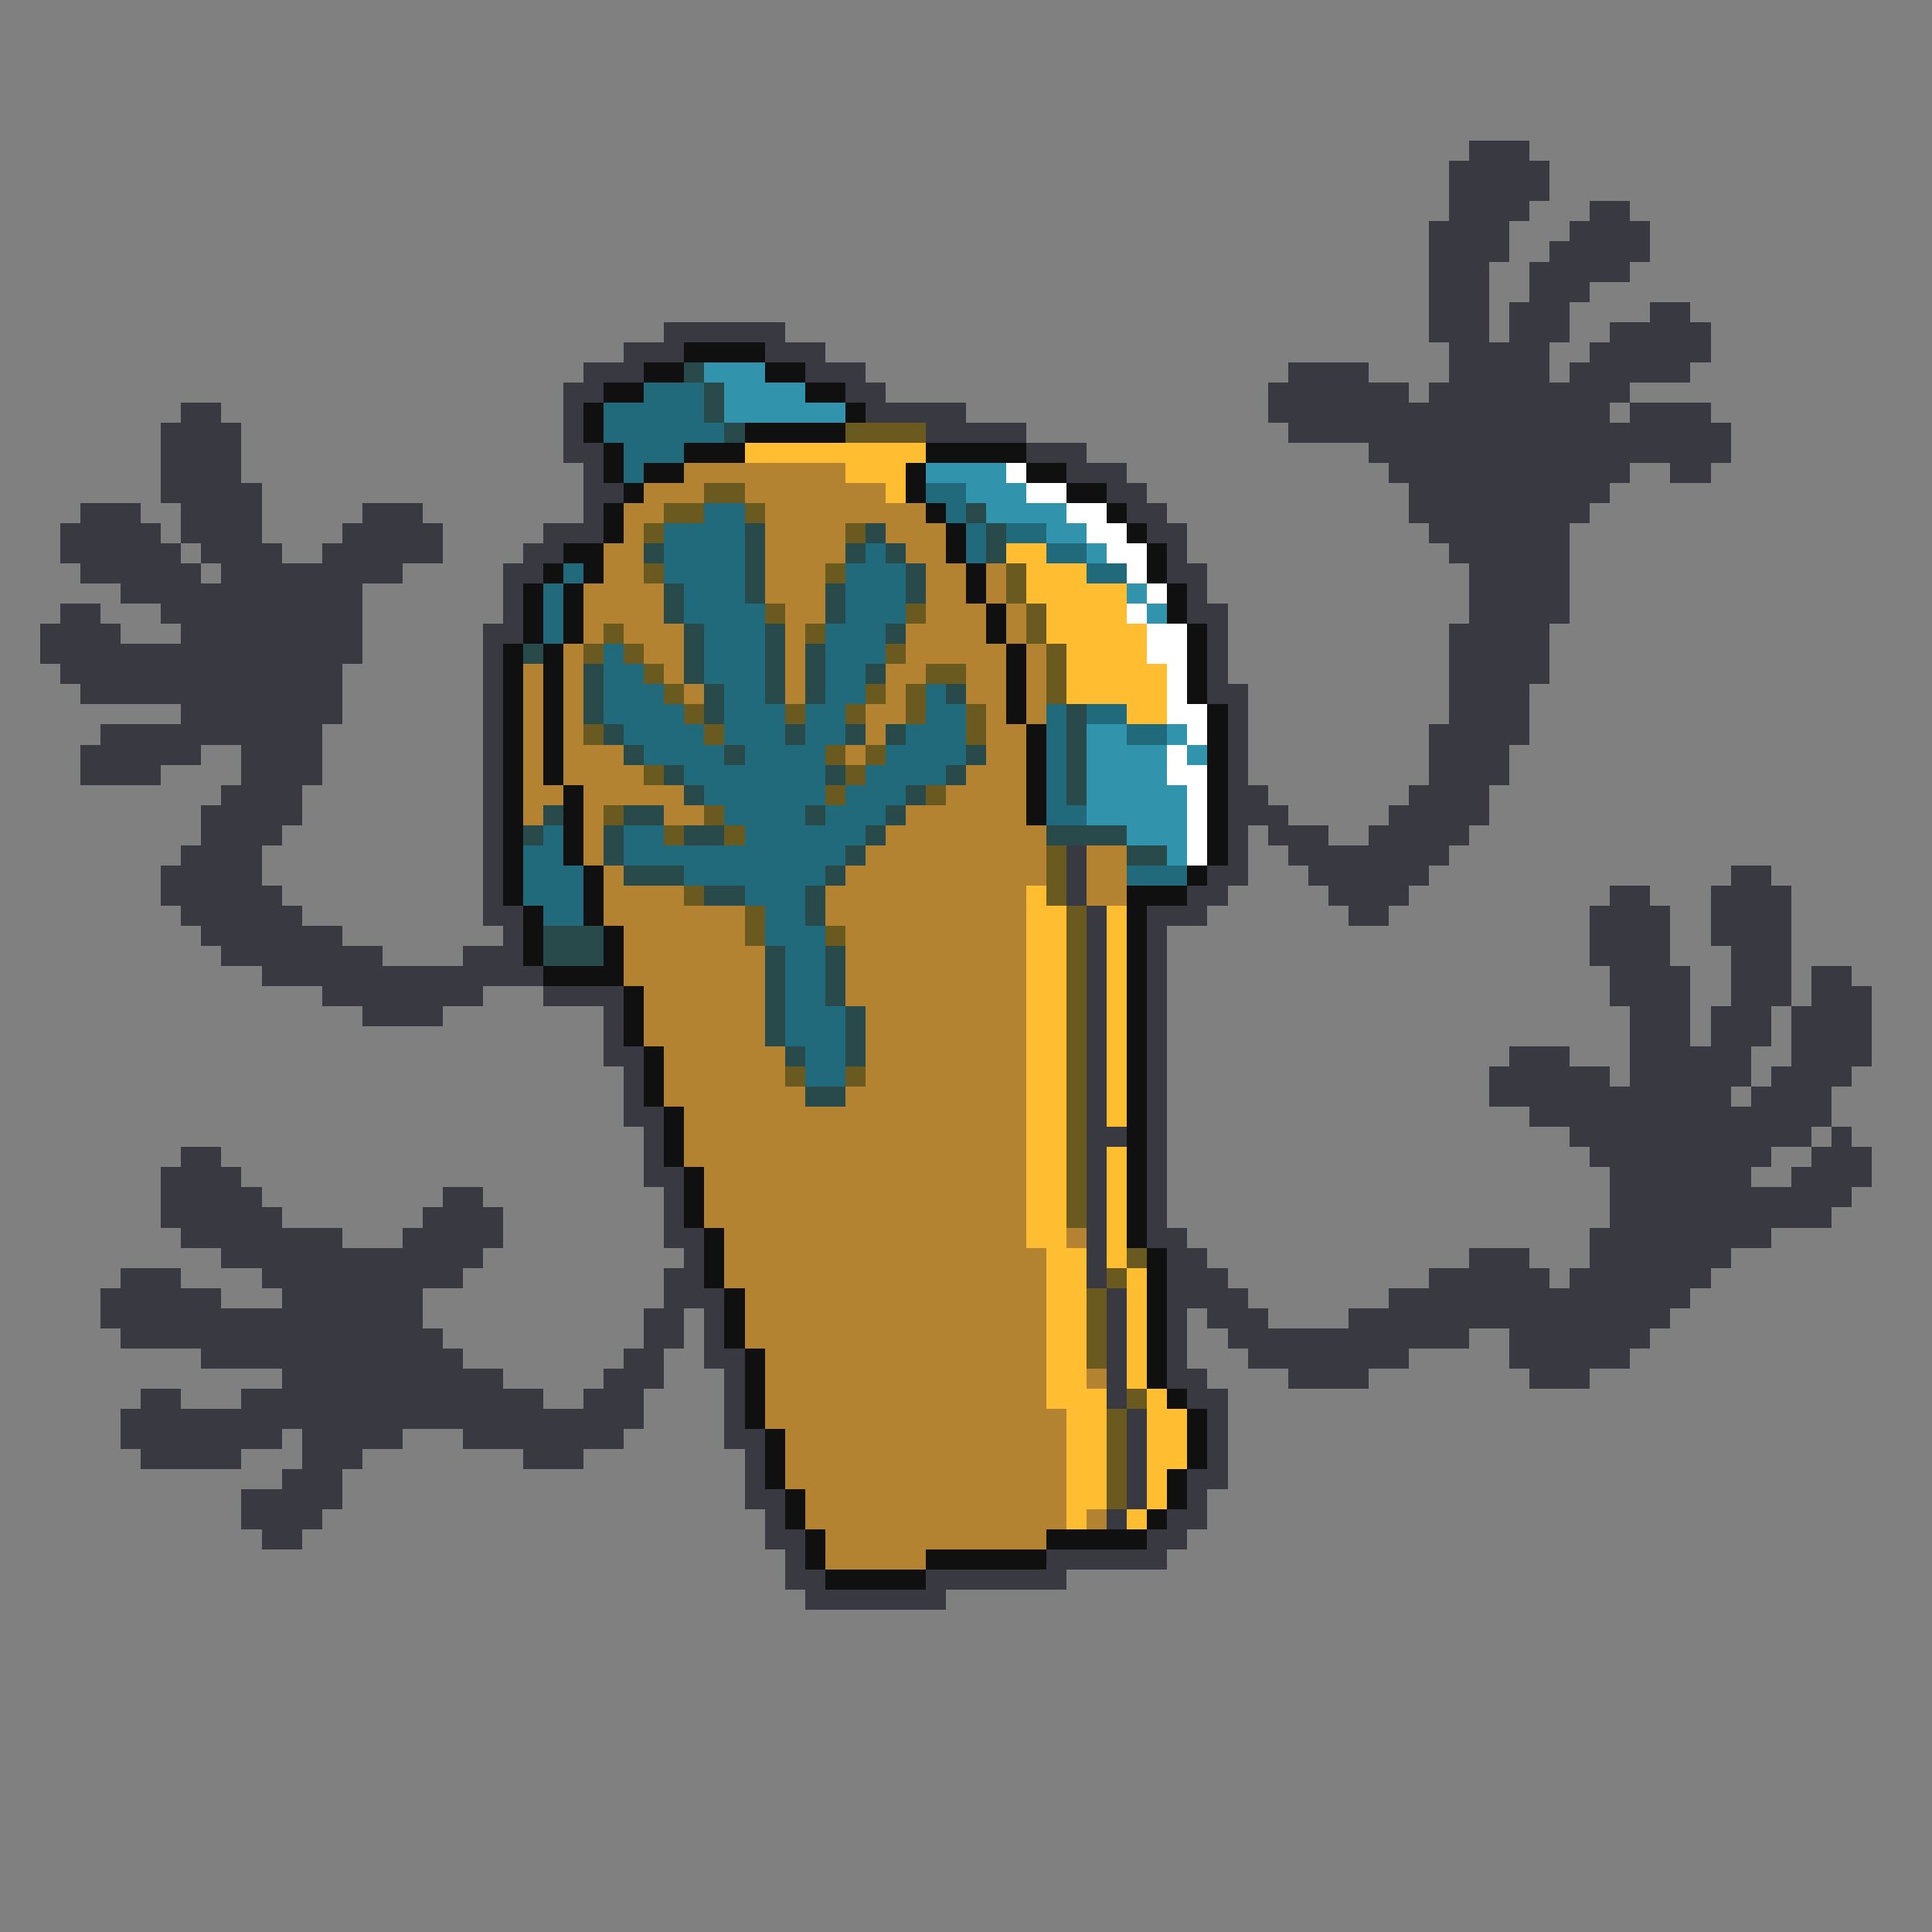 <svg xmlns="http://www.w3.org/2000/svg" viewBox="0 -0.5 96 96" shape-rendering="crispEdges">
<rect x="0" y="-0.5" width="96" height="96" fill="#808080" stroke="none"/>
<path stroke="#393941" d="M73 7h3M72 8h5M72 9h5M72 10h4M79 10h2M71 11h4M78 11h4M71 12h4M77 12h5M71 13h3M76 13h5M71 14h3M76 14h3M71 15h3M75 15h3M82 15h2M33 16h6M71 16h3M75 16h3M80 16h5M31 17h3M38 17h3M72 17h5M79 17h6M29 18h3M40 18h3M64 18h4M72 18h5M78 18h6M28 19h2M42 19h2M63 19h7M71 19h10M9 20h2M28 20h1M43 20h5M63 20h17M81 20h4M8 21h4M28 21h1M46 21h5M64 21h22M8 22h4M28 22h2M51 22h3M68 22h18M8 23h4M29 23h1M53 23h3M69 23h12M83 23h2M8 24h5M29 24h2M55 24h2M70 24h10M4 25h3M9 25h4M18 25h3M29 25h1M56 25h2M70 25h9M3 26h5M9 26h4M17 26h5M27 26h3M57 26h2M71 26h7M3 27h6M10 27h4M16 27h6M26 27h2M58 27h1M72 27h6M4 28h6M11 28h9M25 28h2M58 28h2M73 28h5M6 29h12M25 29h1M59 29h1M73 29h5M3 30h2M8 30h10M25 30h1M59 30h2M73 30h5M2 31h4M9 31h9M24 31h2M60 31h1M72 31h5M2 32h16M24 32h1M60 32h1M72 32h5M3 33h14M24 33h1M60 33h1M72 33h5M4 34h13M24 34h1M60 34h2M72 34h4M9 35h8M24 35h1M61 35h1M72 35h4M5 36h11M24 36h1M61 36h1M71 36h5M4 37h6M12 37h4M24 37h1M61 37h1M71 37h4M4 38h4M12 38h4M24 38h1M61 38h1M71 38h4M11 39h4M24 39h1M61 39h2M70 39h4M10 40h5M24 40h1M61 40h3M69 40h5M10 41h4M24 41h1M61 41h1M63 41h3M68 41h5M9 42h4M24 42h1M53 42h1M61 42h1M64 42h8M8 43h5M24 43h1M53 43h1M60 43h2M65 43h6M86 43h2M8 44h6M24 44h1M53 44h1M59 44h2M66 44h4M80 44h2M85 44h4M9 45h6M24 45h2M54 45h1M57 45h3M67 45h2M79 45h4M85 45h4M10 46h7M25 46h1M54 46h1M57 46h1M79 46h4M85 46h4M11 47h8M23 47h3M54 47h1M57 47h1M79 47h4M86 47h3M13 48h14M54 48h1M57 48h1M80 48h4M86 48h3M90 48h2M16 49h8M27 49h4M54 49h1M57 49h1M80 49h4M86 49h3M90 49h3M18 50h4M30 50h1M54 50h1M57 50h1M81 50h3M85 50h3M89 50h4M30 51h1M54 51h1M57 51h1M81 51h3M85 51h3M89 51h4M30 52h2M54 52h1M57 52h1M75 52h3M81 52h6M89 52h4M31 53h1M54 53h1M57 53h1M74 53h6M81 53h6M88 53h4M31 54h1M54 54h1M57 54h1M74 54h12M87 54h4M31 55h2M54 55h1M57 55h1M76 55h15M32 56h1M54 56h2M57 56h1M78 56h12M91 56h1M9 57h2M32 57h1M54 57h1M57 57h1M79 57h9M90 57h3M8 58h4M32 58h2M54 58h1M57 58h1M80 58h7M89 58h4M8 59h5M22 59h2M33 59h1M54 59h1M57 59h1M80 59h12M8 60h6M21 60h4M33 60h1M54 60h1M57 60h1M80 60h11M9 61h8M20 61h5M33 61h2M54 61h1M57 61h2M79 61h9M11 62h13M34 62h1M54 62h1M58 62h2M73 62h3M79 62h7M6 63h3M13 63h10M33 63h2M54 63h1M58 63h3M71 63h6M78 63h7M5 64h6M14 64h7M33 64h3M55 64h1M58 64h4M69 64h15M5 65h16M32 65h2M35 65h1M55 65h1M58 65h1M60 65h3M67 65h16M6 66h16M32 66h2M35 66h1M55 66h1M58 66h1M61 66h12M75 66h7M10 67h13M31 67h2M35 67h2M55 67h1M58 67h1M62 67h8M75 67h6M14 68h11M30 68h3M36 68h1M55 68h1M58 68h2M64 68h4M76 68h3M7 69h2M12 69h15M29 69h3M36 69h1M55 69h1M59 69h2M6 70h26M36 70h1M56 70h1M60 70h1M6 71h8M15 71h5M23 71h8M36 71h2M56 71h1M60 71h1M7 72h5M15 72h3M26 72h3M37 72h1M56 72h1M60 72h1M14 73h3M37 73h1M56 73h1M59 73h2M12 74h5M37 74h2M56 74h1M59 74h1M12 75h4M38 75h1M55 75h1M58 75h2M13 76h2M38 76h2M57 76h2M39 77h1M52 77h6M39 78h2M46 78h7M40 79h7" />
<path stroke="#101010" d="M34 17h4M32 18h2M38 18h2M30 19h2M40 19h2M29 20h1M42 20h1M29 21h1M37 21h5M30 22h1M34 22h3M46 22h5M30 23h1M32 23h2M45 23h1M51 23h2M31 24h1M45 24h1M53 24h2M30 25h1M46 25h1M55 25h1M30 26h1M47 26h1M56 26h1M28 27h2M47 27h1M57 27h1M27 28h1M29 28h1M48 28h1M57 28h1M26 29h1M28 29h1M48 29h1M58 29h1M26 30h1M28 30h1M49 30h1M58 30h1M26 31h1M28 31h1M49 31h1M59 31h1M25 32h1M27 32h1M50 32h1M59 32h1M25 33h1M27 33h1M50 33h1M59 33h1M25 34h1M27 34h1M50 34h1M59 34h1M25 35h1M27 35h1M50 35h1M60 35h1M25 36h1M27 36h1M51 36h1M60 36h1M25 37h1M27 37h1M51 37h1M60 37h1M25 38h1M27 38h1M51 38h1M60 38h1M25 39h1M28 39h1M51 39h1M60 39h1M25 40h1M28 40h1M51 40h1M60 40h1M25 41h1M28 41h1M60 41h1M25 42h1M28 42h1M60 42h1M25 43h1M29 43h1M59 43h1M25 44h1M29 44h1M56 44h3M26 45h1M29 45h1M56 45h1M26 46h1M30 46h1M56 46h1M26 47h1M30 47h1M56 47h1M27 48h4M56 48h1M31 49h1M56 49h1M31 50h1M56 50h1M31 51h1M56 51h1M32 52h1M56 52h1M32 53h1M56 53h1M32 54h1M56 54h1M33 55h1M56 55h1M33 56h1M56 56h1M33 57h1M56 57h1M34 58h1M56 58h1M34 59h1M56 59h1M34 60h1M56 60h1M35 61h1M56 61h1M35 62h1M57 62h1M35 63h1M57 63h1M36 64h1M57 64h1M36 65h1M57 65h1M36 66h1M57 66h1M37 67h1M57 67h1M37 68h1M57 68h1M37 69h1M58 69h1M37 70h1M59 70h1M38 71h1M59 71h1M38 72h1M59 72h1M38 73h1M58 73h1M39 74h1M58 74h1M39 75h1M57 75h1M40 76h1M52 76h5M40 77h1M46 77h6M41 78h5" />
<path stroke="#294a4a" d="M34 18h1M35 19h1M35 20h1M36 21h1M48 25h1M37 26h1M43 26h1M49 26h1M32 27h1M37 27h1M42 27h1M44 27h1M49 27h1M37 28h1M45 28h1M33 29h1M37 29h1M41 29h1M45 29h1M33 30h1M41 30h1M34 31h1M38 31h1M44 31h1M26 32h1M34 32h1M38 32h1M40 32h1M29 33h1M34 33h1M38 33h1M40 33h1M43 33h1M29 34h1M35 34h1M38 34h1M40 34h1M47 34h1M29 35h1M35 35h1M53 35h1M30 36h1M39 36h1M42 36h1M44 36h1M53 36h1M31 37h1M36 37h1M48 37h1M53 37h1M33 38h1M41 38h1M47 38h1M53 38h1M34 39h1M45 39h1M53 39h1M27 40h1M31 40h2M40 40h1M44 40h1M26 41h1M30 41h1M34 41h2M43 41h1M52 41h4M30 42h1M42 42h1M56 42h2M31 43h3M41 43h1M35 44h2M40 44h1M40 45h1M27 46h3M27 47h3M38 47h1M41 47h1M38 48h1M41 48h1M38 49h1M41 49h1M38 50h1M42 50h1M38 51h1M42 51h1M39 52h1M42 52h1M40 54h2" />
<path stroke="#3194ac" d="M35 18h3M36 19h4M36 20h6M46 23h4M48 24h3M49 25h4M52 26h2M54 27h1M56 29h1M57 30h1M54 36h2M58 36h1M54 37h4M59 37h1M54 38h4M54 39h5M54 40h5M56 41h3M58 42h1" />
<path stroke="#206a7b" d="M32 19h3M30 20h5M30 21h6M31 22h3M31 23h1M46 24h2M35 25h2M47 25h1M33 26h4M48 26h1M50 26h2M33 27h4M43 27h1M48 27h1M52 27h2M28 28h1M33 28h4M42 28h3M54 28h2M27 29h1M34 29h3M42 29h3M27 30h1M34 30h4M42 30h3M27 31h1M35 31h3M41 31h3M30 32h1M35 32h3M41 32h3M30 33h2M35 33h3M41 33h2M30 34h3M36 34h2M41 34h2M46 34h1M30 35h4M36 35h3M40 35h2M46 35h2M52 35h1M54 35h2M31 36h4M36 36h3M40 36h2M45 36h3M52 36h1M56 36h2M32 37h4M37 37h4M44 37h4M52 37h1M34 38h7M43 38h4M52 38h1M35 39h6M42 39h3M52 39h1M36 40h4M41 40h3M52 40h2M27 41h1M31 41h2M37 41h6M26 42h2M31 42h11M26 43h3M34 43h7M56 43h3M26 44h3M37 44h3M27 45h2M38 45h2M38 46h3M39 47h2M39 48h2M39 49h2M39 50h3M39 51h3M40 52h2M40 53h2" />
<path stroke="#6a5a20" d="M42 21h4M35 24h2M33 25h2M37 25h1M32 26h1M42 26h1M32 28h1M41 28h1M50 28h1M50 29h1M38 30h1M45 30h1M51 30h1M30 31h1M40 31h1M51 31h1M29 32h1M31 32h1M44 32h1M52 32h1M32 33h1M46 33h2M52 33h1M33 34h1M43 34h1M45 34h1M52 34h1M34 35h1M39 35h1M42 35h1M45 35h1M48 35h1M29 36h1M35 36h1M48 36h1M41 37h1M43 37h1M32 38h1M42 38h1M41 39h1M46 39h1M30 40h1M35 40h1M33 41h1M36 41h1M52 42h1M52 43h1M34 44h1M52 44h1M37 45h1M53 45h1M37 46h1M41 46h1M53 46h1M53 47h1M53 48h1M53 49h1M53 50h1M53 51h1M53 52h1M39 53h1M42 53h1M53 53h1M53 54h1M53 55h1M53 56h1M53 57h1M53 58h1M53 59h1M53 60h1M56 62h1M55 63h1M54 64h1M54 65h1M54 66h1M54 67h1M56 69h1M55 70h1M55 71h1M55 72h1M55 73h1M55 74h1" />
<path stroke="#ffbd31" d="M37 22h9M42 23h3M44 24h1M50 27h2M51 28h3M51 29h5M52 30h4M52 31h5M53 32h4M53 33h5M53 34h5M56 35h2M51 44h1M51 45h2M55 45h1M51 46h2M55 46h1M51 47h2M55 47h1M51 48h2M55 48h1M51 49h2M55 49h1M51 50h2M55 50h1M51 51h2M55 51h1M51 52h2M55 52h1M51 53h2M55 53h1M51 54h2M55 54h1M51 55h2M55 55h1M51 56h2M51 57h2M55 57h1M51 58h2M55 58h1M51 59h2M55 59h1M51 60h2M55 60h1M51 61h2M55 61h1M52 62h2M55 62h1M52 63h2M56 63h1M52 64h2M56 64h1M52 65h2M56 65h1M52 66h2M56 66h1M52 67h2M56 67h1M52 68h2M56 68h1M52 69h3M57 69h1M53 70h2M57 70h2M53 71h2M57 71h2M53 72h2M57 72h2M53 73h2M57 73h1M53 74h2M57 74h1M53 75h1M56 75h1" />
<path stroke="#b48331" d="M34 23h8M32 24h3M37 24h7M31 25h2M38 25h8M31 26h1M38 26h4M44 26h3M30 27h2M38 27h4M45 27h2M30 28h2M38 28h3M46 28h2M49 28h1M29 29h4M38 29h3M46 29h2M49 29h1M29 30h4M39 30h2M46 30h3M50 30h1M29 31h1M31 31h3M39 31h1M45 31h4M50 31h1M28 32h1M32 32h2M39 32h1M45 32h5M51 32h1M26 33h1M28 33h1M33 33h1M39 33h1M44 33h2M48 33h2M51 33h1M26 34h1M28 34h1M34 34h1M39 34h1M44 34h1M48 34h2M51 34h1M26 35h1M28 35h1M43 35h2M49 35h1M51 35h1M26 36h1M28 36h1M43 36h1M49 36h2M26 37h1M28 37h3M42 37h1M49 37h2M26 38h1M28 38h4M48 38h3M26 39h2M29 39h5M47 39h4M26 40h1M29 40h1M33 40h2M45 40h6M29 41h1M44 41h8M29 42h1M43 42h9M54 42h2M30 43h1M42 43h10M54 43h2M30 44h4M41 44h10M54 44h2M30 45h7M41 45h10M31 46h6M42 46h9M31 47h7M42 47h9M31 48h7M42 48h9M32 49h6M42 49h9M32 50h6M43 50h8M32 51h6M43 51h8M33 52h6M43 52h8M33 53h6M43 53h8M33 54h7M42 54h9M34 55h17M34 56h17M34 57h17M35 58h16M35 59h16M35 60h16M36 61h15M53 61h1M36 62h16M36 63h16M37 64h15M37 65h15M37 66h15M38 67h14M38 68h14M54 68h1M38 69h14M38 70h15M39 71h14M39 72h14M39 73h14M40 74h13M40 75h13M54 75h1M41 76h11M41 77h5" />
<path stroke="#ffffff" d="M50 23h1M51 24h2M53 25h2M54 26h2M55 27h2M56 28h1M57 29h1M56 30h1M57 31h2M57 32h2M58 33h1M58 34h1M58 35h2M59 36h1M58 37h1M58 38h2M59 39h1M59 40h1M59 41h1M59 42h1" />
</svg>